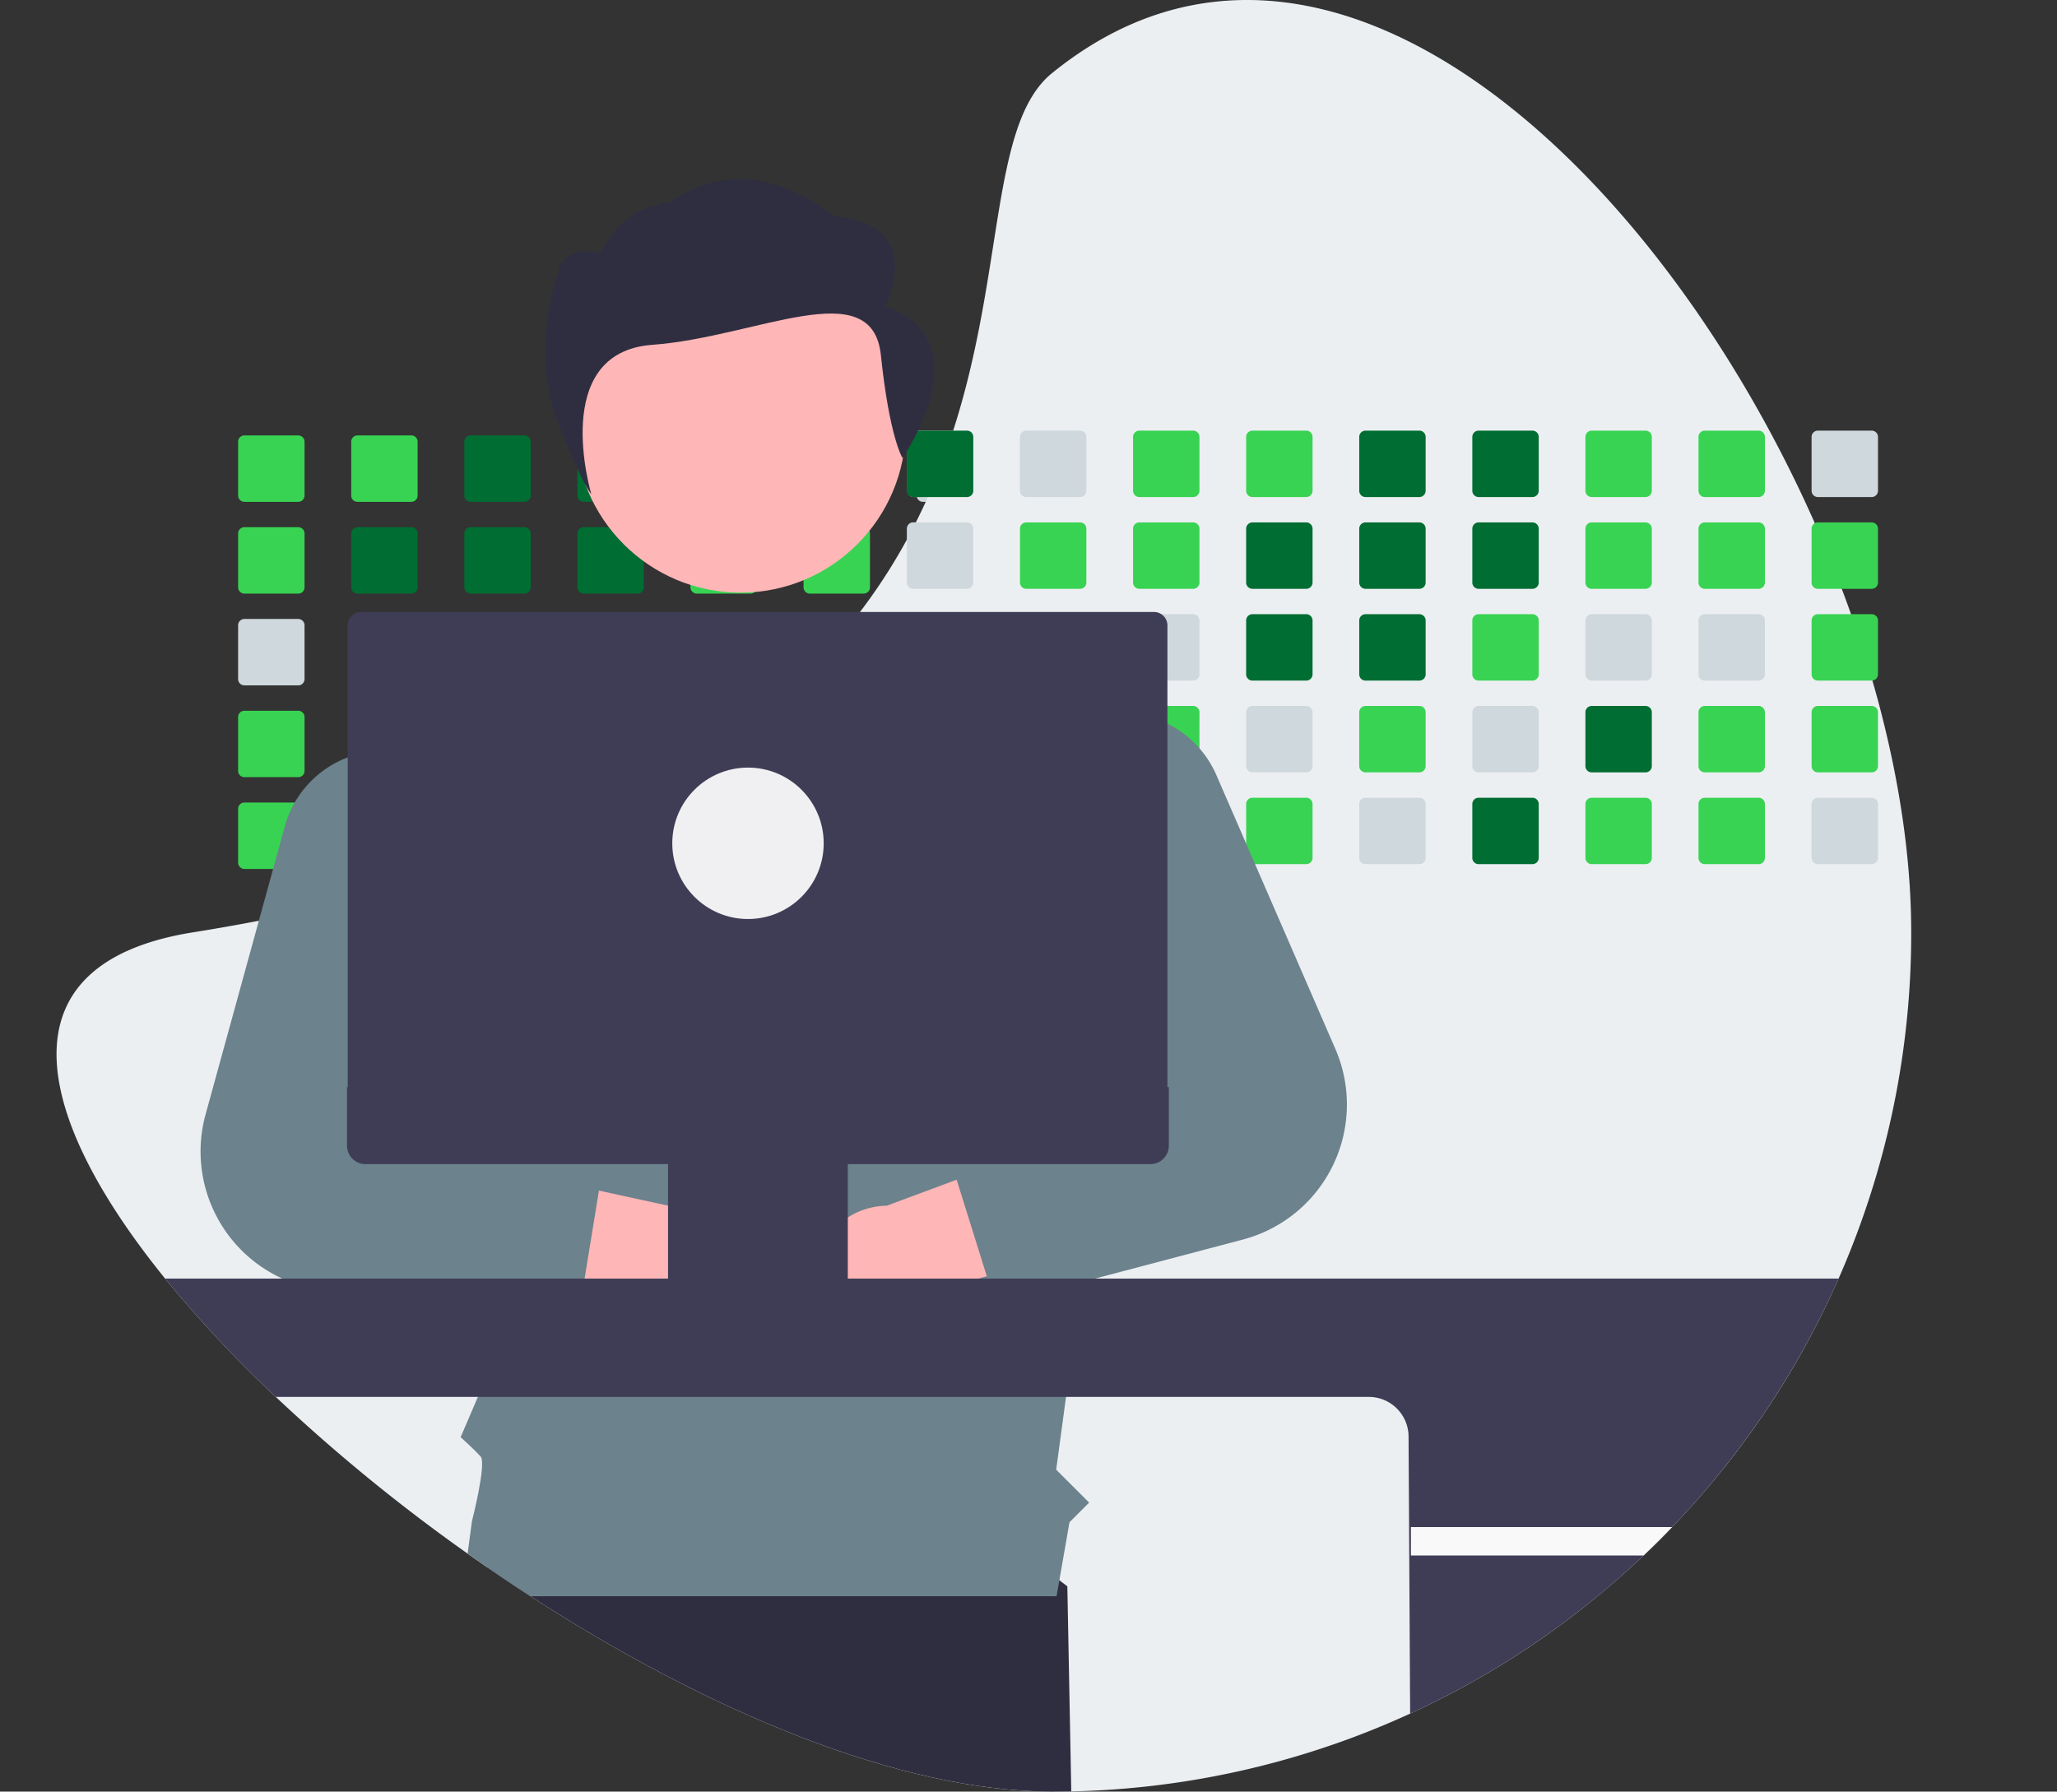 <?xml version="1.0" encoding="UTF-8" standalone="no"?>
<svg
   data-name="Layer 1"
   viewBox="0 0 850.538 740.83"
   version="1.1"
   id="svg954"
   sodipodi:docname="hero.inline.svg"
   inkscape:version="1.1 (c4e8f9e, 2021-05-24)"
   xmlns:inkscape="http://www.inkscape.org/namespaces/inkscape"
   xmlns:sodipodi="http://sodipodi.sourceforge.net/DTD/sodipodi-0.dtd"
   xmlns="http://www.w3.org/2000/svg"
   xmlns:svg="http://www.w3.org/2000/svg">
  <rect x="0" y="0" width="850.538" height="740.83" fill="#333333" stroke="none"/>
  <defs
     id="defs958" />
  <sodipodi:namedview
     id="namedview956"
     pagecolor="#ffffff"
     bordercolor="#666666"
     borderopacity="1.0"
     inkscape:pageshadow="2"
     inkscape:pageopacity="0.0"
     inkscape:pagecheckerboard="0"
     showgrid="false"
     inkscape:zoom="1.0164282"
     inkscape:cx="425.50966"
     inkscape:cy="370.41476"
     inkscape:window-width="1680"
     inkscape:window-height="997"
     inkscape:window-x="0"
     inkscape:window-y="25"
     inkscape:window-maximized="1"
     inkscape:current-layer="svg954" />
  <path
     fill="#39d353"
     d="M123.321 180.042h-22.26a2.601 2.601 0 0 0-2.6 2.6v22.27a2.593 2.593 0 0 0 2.6 2.59h22.26a2.599 2.599 0 0 0 2.6-2.59v-22.27a2.608 2.608 0 0 0-2.6-2.6zM123.321 217.992h-22.26a2.601 2.601 0 0 0-2.6 2.6v22.27a2.593 2.593 0 0 0 2.6 2.59h22.26a2.599 2.599 0 0 0 2.6-2.59v-22.27a2.608 2.608 0 0 0-2.6-2.6z"
     id="path824" />
  <path
     fill="#e0e0e0"
     d="M123.321 255.942h-22.26a2.601 2.601 0 0 0-2.6 2.6v22.26a2.595 2.595 0 0 0 2.6 2.6h22.26a2.601 2.601 0 0 0 2.6-2.6v-22.26a2.608 2.608 0 0 0-2.6-2.6z"
     id="path826"
     style="fill:#cfd8dc;fill-opacity:1" />
  <path
     fill="#39d353"
     d="M123.321 293.892h-22.26a2.601 2.601 0 0 0-2.6 2.6v22.26a2.595 2.595 0 0 0 2.6 2.6h22.26a2.601 2.601 0 0 0 2.6-2.6v-22.26a2.608 2.608 0 0 0-2.6-2.6zM123.321 331.842h-22.26a2.595 2.595 0 0 0-2.6 2.6v22.26a2.595 2.595 0 0 0 2.6 2.6h22.26a2.601 2.601 0 0 0 2.6-2.6v-22.26a2.601 2.601 0 0 0-2.6-2.6zM170.081 180.042h-22.26a2.601 2.601 0 0 0-2.6 2.6v22.27a2.593 2.593 0 0 0 2.6 2.59h22.26a2.599 2.599 0 0 0 2.6-2.59v-22.27a2.608 2.608 0 0 0-2.6-2.6z"
     id="path828" />
  <path
     fill="#006d32"
     d="M170.081 217.992h-22.26a2.601 2.601 0 0 0-2.6 2.6v22.27a2.593 2.593 0 0 0 2.6 2.59h22.26a2.599 2.599 0 0 0 2.6-2.59v-22.27a2.608 2.608 0 0 0-2.6-2.6zM170.081 255.942h-22.26a2.601 2.601 0 0 0-2.6 2.6v22.26a2.595 2.595 0 0 0 2.6 2.6h22.26a2.601 2.601 0 0 0 2.6-2.6v-22.26a2.608 2.608 0 0 0-2.6-2.6z"
     id="path830" />
  <path
     fill="#e0e0e0"
     d="M170.081 293.892h-22.26a2.601 2.601 0 0 0-2.6 2.6v22.26a2.595 2.595 0 0 0 2.6 2.6h22.26a2.601 2.601 0 0 0 2.6-2.6v-22.26a2.608 2.608 0 0 0-2.6-2.6z"
     id="path832"
     style="fill:#cfd8dc;fill-opacity:1" />
  <path
     fill="#39d353"
     d="M170.081 331.842h-22.26a2.595 2.595 0 0 0-2.6 2.6v22.26a2.595 2.595 0 0 0 2.6 2.6h22.26a2.601 2.601 0 0 0 2.6-2.6v-22.26a2.601 2.601 0 0 0-2.6-2.6z"
     id="path834" />
  <path
     fill="#006d32"
     d="M216.841 180.042h-22.27a2.599 2.599 0 0 0-2.59 2.6v22.27a2.591 2.591 0 0 0 2.59 2.59h22.27a2.599 2.599 0 0 0 2.6-2.59v-22.27a2.608 2.608 0 0 0-2.6-2.6zM216.841 217.992h-22.27a2.599 2.599 0 0 0-2.59 2.6v22.27a2.59 2.59 0 0 0 2.59 2.59h22.27a2.599 2.599 0 0 0 2.6-2.59v-22.27a2.608 2.608 0 0 0-2.6-2.6zM216.841 255.942h-22.27a2.599 2.599 0 0 0-2.59 2.6v22.26a2.593 2.593 0 0 0 2.59 2.6h22.27a2.601 2.601 0 0 0 2.6-2.6v-22.26a2.608 2.608 0 0 0-2.6-2.6z"
     id="path836" />
  <path
     fill="#39d353"
     d="M216.841 293.892h-22.27a2.599 2.599 0 0 0-2.59 2.6v22.26a2.593 2.593 0 0 0 2.59 2.6h22.27a2.601 2.601 0 0 0 2.6-2.6v-22.26a2.608 2.608 0 0 0-2.6-2.6z"
     id="path838" />
  <path
     fill="#e0e0e0"
     d="M216.841 331.842h-22.27a2.593 2.593 0 0 0-2.59 2.6v22.26a2.593 2.593 0 0 0 2.59 2.6h22.27a2.601 2.601 0 0 0 2.6-2.6v-22.26a2.601 2.601 0 0 0-2.6-2.6z"
     id="path840"
     style="fill:#cfd8dc;fill-opacity:1" />
  <path
     fill="#006d32"
     d="M263.601 180.042h-22.27a2.599 2.599 0 0 0-2.59 2.6v22.27a2.591 2.591 0 0 0 2.59 2.59h22.27a2.599 2.599 0 0 0 2.6-2.59v-22.27a2.608 2.608 0 0 0-2.6-2.6zM263.601 217.992h-22.27a2.599 2.599 0 0 0-2.59 2.6v22.27a2.59 2.59 0 0 0 2.59 2.59h22.27a2.599 2.599 0 0 0 2.6-2.59v-22.27a2.608 2.608 0 0 0-2.6-2.6z"
     id="path842" />
  <path
     fill="#39d353"
     d="M263.601 255.942h-22.27a2.599 2.599 0 0 0-2.59 2.6v22.26a2.593 2.593 0 0 0 2.59 2.6h22.27a2.601 2.601 0 0 0 2.6-2.6v-22.26a2.608 2.608 0 0 0-2.6-2.6z"
     id="path844" />
  <path
     fill="#e0e0e0"
     d="M263.601 293.892h-22.27a2.599 2.599 0 0 0-2.59 2.6v22.26a2.593 2.593 0 0 0 2.59 2.6h22.27a2.601 2.601 0 0 0 2.6-2.6v-22.26a2.608 2.608 0 0 0-2.6-2.6z"
     id="path846"
     style="fill:#cfd8dc;fill-opacity:1" />
  <path
     fill="#006d32"
     d="M263.601 331.842h-22.27a2.593 2.593 0 0 0-2.59 2.6v22.26a2.593 2.593 0 0 0 2.59 2.6h22.27a2.601 2.601 0 0 0 2.6-2.6v-22.26a2.601 2.601 0 0 0-2.6-2.6z"
     id="path848" />
  <path
     fill="#39d353"
     d="M310.361 180.042h-22.27a2.599 2.599 0 0 0-2.59 2.6v22.27a2.591 2.591 0 0 0 2.59 2.59h22.27a2.599 2.599 0 0 0 2.6-2.59v-22.27a2.608 2.608 0 0 0-2.6-2.6zM310.361 217.992h-22.27a2.599 2.599 0 0 0-2.59 2.6v22.27a2.59 2.59 0 0 0 2.59 2.59h22.27a2.599 2.599 0 0 0 2.6-2.59v-22.27a2.608 2.608 0 0 0-2.6-2.6z"
     id="path850" />
  <path
     fill="#e0e0e0"
     d="M310.361 255.942h-22.27a2.599 2.599 0 0 0-2.59 2.6v22.26a2.593 2.593 0 0 0 2.59 2.6h22.27a2.601 2.601 0 0 0 2.6-2.6v-22.26a2.608 2.608 0 0 0-2.6-2.6z"
     id="path852"
     style="fill:#cfd8dc;fill-opacity:1" />
  <path
     fill="#006d32"
     d="M310.361 293.892h-22.27a2.599 2.599 0 0 0-2.59 2.6v22.26a2.593 2.593 0 0 0 2.59 2.6h22.27a2.601 2.601 0 0 0 2.6-2.6v-22.26a2.608 2.608 0 0 0-2.6-2.6z"
     id="path854" />
  <path
     fill="#39d353"
     d="M310.361 331.842h-22.27a2.593 2.593 0 0 0-2.59 2.6v22.26a2.593 2.593 0 0 0 2.59 2.6h22.27a2.601 2.601 0 0 0 2.6-2.6v-22.26a2.601 2.601 0 0 0-2.6-2.6zM357.121 180.042h-22.27a2.599 2.599 0 0 0-2.59 2.6v22.27a2.591 2.591 0 0 0 2.59 2.59h22.27a2.599 2.599 0 0 0 2.6-2.59v-22.27a2.608 2.608 0 0 0-2.6-2.6zM357.121 217.992h-22.27a2.599 2.599 0 0 0-2.59 2.6v22.27a2.59 2.59 0 0 0 2.59 2.59h22.27a2.599 2.599 0 0 0 2.6-2.59v-22.27a2.608 2.608 0 0 0-2.6-2.6z"
     id="path856" />
  <path
     fill="#e0e0e0"
     d="M357.121 255.942h-22.27a2.599 2.599 0 0 0-2.59 2.6v22.26a2.593 2.593 0 0 0 2.59 2.6h22.27a2.601 2.601 0 0 0 2.6-2.6v-22.26a2.608 2.608 0 0 0-2.6-2.6z"
     id="path858"
     style="fill:#cfd8dc;fill-opacity:1" />
  <path
     fill="#39d353"
     d="M357.121 293.892h-22.27a2.599 2.599 0 0 0-2.59 2.6v22.26a2.593 2.593 0 0 0 2.59 2.6h22.27a2.601 2.601 0 0 0 2.6-2.6v-22.26a2.608 2.608 0 0 0-2.6-2.6zM357.121 331.842h-22.27a2.593 2.593 0 0 0-2.59 2.6v22.26a2.593 2.593 0 0 0 2.59 2.6h22.27a2.601 2.601 0 0 0 2.6-2.6v-22.26a2.601 2.601 0 0 0-2.6-2.6z"
     id="path860" />
  <path
     fill="#e0e0e0"
     d="M403.881 180.042h-22.27a2.599 2.599 0 0 0-2.59 2.6v22.27a2.591 2.591 0 0 0 2.59 2.59h22.27a2.599 2.599 0 0 0 2.6-2.59v-22.27a2.608 2.608 0 0 0-2.6-2.6z"
     id="path862"
     style="fill:#cfd8dc;fill-opacity:1" />
  <path
     fill="#39d353"
     d="M403.881 217.992h-22.27a2.599 2.599 0 0 0-2.59 2.6v22.27a2.59 2.59 0 0 0 2.59 2.59h22.27a2.599 2.599 0 0 0 2.6-2.59v-22.27a2.608 2.608 0 0 0-2.6-2.6zM403.881 255.942h-22.27a2.599 2.599 0 0 0-2.59 2.6v22.26a2.593 2.593 0 0 0 2.59 2.6h22.27a2.601 2.601 0 0 0 2.6-2.6v-22.26a2.608 2.608 0 0 0-2.6-2.6zM403.881 293.892h-22.27a2.599 2.599 0 0 0-2.59 2.6v22.26a2.593 2.593 0 0 0 2.59 2.6h22.27a2.601 2.601 0 0 0 2.6-2.6v-22.26a2.608 2.608 0 0 0-2.6-2.6z"
     id="path864" />
  <path
     fill="#e0e0e0"
     d="M403.881 331.842h-22.27a2.593 2.593 0 0 0-2.59 2.6v22.26a2.593 2.593 0 0 0 2.59 2.6h22.27a2.601 2.601 0 0 0 2.6-2.6v-22.26a2.601 2.601 0 0 0-2.6-2.6zM400.006 178.056h-22.27a2.599 2.599 0 0 0-2.59 2.6v22.27a2.591 2.591 0 0 0 2.59 2.59h22.27a2.599 2.599 0 0 0 2.6-2.59v-22.27a2.608 2.608 0 0 0-2.6-2.6zM400.006 216.006h-22.27a2.599 2.599 0 0 0-2.59 2.6v22.27a2.591 2.591 0 0 0 2.59 2.59h22.27a2.599 2.599 0 0 0 2.6-2.59v-22.27a2.608 2.608 0 0 0-2.6-2.6z"
     id="path866"
     style="fill:#cfd8dc;fill-opacity:1" />
  <path
     fill="#39d353"
     d="M400.006 253.956h-22.27a2.599 2.599 0 0 0-2.59 2.6v22.26a2.593 2.593 0 0 0 2.59 2.6h22.27a2.601 2.601 0 0 0 2.6-2.6v-22.26a2.608 2.608 0 0 0-2.6-2.6z"
     id="path868" />
  <path
     fill="#e0e0e0"
     d="M400.006 291.906h-22.27a2.599 2.599 0 0 0-2.59 2.6v22.26a2.593 2.593 0 0 0 2.59 2.6h22.27a2.601 2.601 0 0 0 2.6-2.6v-22.26a2.608 2.608 0 0 0-2.6-2.6zM400.006 329.856h-22.27a2.593 2.593 0 0 0-2.59 2.6v22.26a2.593 2.593 0 0 0 2.59 2.6h22.27a2.601 2.601 0 0 0 2.6-2.6v-22.26a2.601 2.601 0 0 0-2.6-2.6z"
     id="path870"
     style="fill:#cfd8dc;fill-opacity:1" />
  <path
     fill="#f2f2f2"
     d="M790.258 385.54a354.21 354.21 0 0 1-98.85 245.9q-5.745 6.015-11.8 11.74-9.225 8.775-19.07 16.87a353.934 353.934 0 0 1-217.58 80.69q-3.975.09-7.98.09c-63.43 0-143.21-33.88-215.61-80.78q-8.985-5.82-17.81-11.91-4.125-2.82-8.21-5.72a730.43 730.43 0 0 1-79.32-64.8 514.116 514.116 0 0 1-45.75-48.92c-55.63-68.62-67.9-130.45 11.41-143.16q14.085-2.25 27.34-4.81 19.2-3.69 36.75-7.97 23.64-5.745 44.42-12.46 6.99-2.25 13.66-4.59c65.74-23.09 109.74-53.2 139.69-85.87q7.62-8.295 14.05-16.79a236.055 236.055 0 0 0 17.83-27.12 254.898 254.898 0 0 0 18.41-41.05l.27-.78c23.83-68.74 16.58-132.5 42.87-153.84 112.38-91.23 252.29 38.69 317.96 191.9q4.965 11.58 9.34 23.3 1.965 5.235 3.79 10.49 4.8 13.695 8.71 27.46 1.5 5.25 2.86 10.49c.97 3.77 1.9 7.53 2.76 11.29 6.39 27.53 9.86 54.68 9.86 80.35z"
     id="path872"
     style="fill:#eceff2;fill-opacity:1" />
  <path
     fill="#2f2e41"
     d="M442.958 740.74q-3.975.09-7.98.09c-63.43 0-143.21-33.88-215.61-80.78q-8.985-5.82-17.81-11.91l5.16-31.4 156.21-20.74 78.4 59.95z"
     id="path874" />
  <path
     fill="#006d32"
     d="M399.842 178.064h-22.26a2.601 2.601 0 0 0-2.6 2.6v22.27a2.593 2.593 0 0 0 2.6 2.59h22.26a2.599 2.599 0 0 0 2.6-2.59v-22.27a2.608 2.608 0 0 0-2.6-2.6z"
     id="path876" />
  <path
     fill="#e0e0e0"
     d="M399.842 216.014h-22.26a2.601 2.601 0 0 0-2.6 2.6v22.27a2.593 2.593 0 0 0 2.6 2.59h22.26a2.599 2.599 0 0 0 2.6-2.59v-22.27a2.608 2.608 0 0 0-2.6-2.6zM399.842 253.964h-22.26a2.601 2.601 0 0 0-2.6 2.6v22.26a2.595 2.595 0 0 0 2.6 2.6h22.26a2.601 2.601 0 0 0 2.6-2.6v-22.26a2.608 2.608 0 0 0-2.6-2.6zM402.402 294.054a2.617 2.617 0 0 0-2.56-2.14h-22.26a2.601 2.601 0 0 0-2.6 2.6v22.26a2.595 2.595 0 0 0 2.6 2.6h22.26a2.601 2.601 0 0 0 2.6-2.6v-22.26a2.313 2.313 0 0 0-.04-.46zM400.852 330.064a2.634 2.634 0 0 0-1.01-.2h-22.26a2.595 2.595 0 0 0-2.6 2.6v22.26a2.588 2.588 0 0 0 2.6 2.6h22.26a2.601 2.601 0 0 0 2.6-2.6v-22.26a2.616 2.616 0 0 0-1.59-2.4zM446.602 178.064h-22.26a2.601 2.601 0 0 0-2.6 2.6v22.27a2.593 2.593 0 0 0 2.6 2.59h22.26a2.599 2.599 0 0 0 2.6-2.59v-22.27a2.608 2.608 0 0 0-2.6-2.6z"
     id="path878"
     style="fill:#cfd8dc;fill-opacity:1" />
  <path
     fill="#39d353"
     d="M446.602 216.014h-22.26a2.601 2.601 0 0 0-2.6 2.6v22.27a2.593 2.593 0 0 0 2.6 2.59h22.26a2.599 2.599 0 0 0 2.6-2.59v-22.27a2.608 2.608 0 0 0-2.6-2.6zM446.602 253.964h-22.26a2.601 2.601 0 0 0-2.6 2.6v22.26a2.595 2.595 0 0 0 2.6 2.6h22.26a2.601 2.601 0 0 0 2.6-2.6v-22.26a2.608 2.608 0 0 0-2.6-2.6zM446.602 291.914h-22.26a2.593 2.593 0 0 0-2.46 1.78 2.478 2.478 0 0 0-.14.82v22.26a2.595 2.595 0 0 0 2.6 2.6h22.26a2.601 2.601 0 0 0 2.6-2.6v-22.26a2.608 2.608 0 0 0-2.6-2.6z"
     id="path880" />
  <path
     fill="#e0e0e0"
     d="M446.602 329.864h-22.26a2.595 2.595 0 0 0-2.6 2.6v22.26a2.595 2.595 0 0 0 2.6 2.6h22.26a2.601 2.601 0 0 0 2.6-2.6v-22.26a2.601 2.601 0 0 0-2.6-2.6z"
     id="path882"
     style="fill:#cfd8dc;fill-opacity:1" />
  <path
     fill="#39d353"
     d="M493.362 178.064h-22.26a2.601 2.601 0 0 0-2.6 2.6v22.27a2.593 2.593 0 0 0 2.6 2.59h22.26a2.599 2.599 0 0 0 2.6-2.59v-22.27a2.608 2.608 0 0 0-2.6-2.6zM493.362 216.014h-22.26a2.601 2.601 0 0 0-2.6 2.6v22.27a2.593 2.593 0 0 0 2.6 2.59h22.26a2.599 2.599 0 0 0 2.6-2.59v-22.27a2.608 2.608 0 0 0-2.6-2.6z"
     id="path884" />
  <path
     fill="#e0e0e0"
     d="M493.362 253.964h-22.26a2.601 2.601 0 0 0-2.6 2.6v22.26a2.595 2.595 0 0 0 2.6 2.6h22.26a2.601 2.601 0 0 0 2.6-2.6v-22.26a2.608 2.608 0 0 0-2.6-2.6z"
     id="path886"
     style="fill:#cfd8dc;fill-opacity:1" />
  <path
     fill="#39d353"
     d="M493.362 291.914h-22.26a2.601 2.601 0 0 0-2.6 2.6v22.26a2.595 2.595 0 0 0 2.6 2.6h22.26a2.601 2.601 0 0 0 2.6-2.6v-22.26a2.608 2.608 0 0 0-2.6-2.6zM493.362 329.864h-22.26a2.595 2.595 0 0 0-2.6 2.6v22.26a2.595 2.595 0 0 0 2.6 2.6h22.26a2.601 2.601 0 0 0 2.6-2.6v-22.26a2.601 2.601 0 0 0-2.6-2.6zM540.122 178.064h-22.26a2.601 2.601 0 0 0-2.6 2.6v22.27a2.593 2.593 0 0 0 2.6 2.59h22.26a2.599 2.599 0 0 0 2.6-2.59v-22.27a2.608 2.608 0 0 0-2.6-2.6z"
     id="path888" />
  <path
     fill="#006d32"
     d="M540.122 216.014h-22.26a2.601 2.601 0 0 0-2.6 2.6v22.27a2.593 2.593 0 0 0 2.6 2.59h22.26a2.599 2.599 0 0 0 2.6-2.59v-22.27a2.608 2.608 0 0 0-2.6-2.6zM540.122 253.964h-22.26a2.601 2.601 0 0 0-2.6 2.6v22.26a2.595 2.595 0 0 0 2.6 2.6h22.26a2.601 2.601 0 0 0 2.6-2.6v-22.26a2.608 2.608 0 0 0-2.6-2.6z"
     id="path890" />
  <path
     fill="#e0e0e0"
     d="M540.122 291.914h-22.26a2.601 2.601 0 0 0-2.6 2.6v22.26a2.595 2.595 0 0 0 2.6 2.6h22.26a2.601 2.601 0 0 0 2.6-2.6v-22.26a2.608 2.608 0 0 0-2.6-2.6z"
     id="path892"
     style="fill:#cfd8dc;fill-opacity:1" />
  <path
     fill="#39d353"
     d="M540.122 329.864h-22.26a2.595 2.595 0 0 0-2.6 2.6v22.26a2.595 2.595 0 0 0 2.6 2.6h22.26a2.601 2.601 0 0 0 2.6-2.6v-22.26a2.601 2.601 0 0 0-2.6-2.6z"
     id="path894" />
  <path
     fill="#006d32"
     d="M586.882 178.064h-22.27a2.599 2.599 0 0 0-2.59 2.6v22.27a2.591 2.591 0 0 0 2.59 2.59h22.27a2.599 2.599 0 0 0 2.6-2.59v-22.27a2.608 2.608 0 0 0-2.6-2.6zM586.882 216.014h-22.27a2.599 2.599 0 0 0-2.59 2.6v22.27a2.59 2.59 0 0 0 2.59 2.59h22.27a2.599 2.599 0 0 0 2.6-2.59v-22.27a2.608 2.608 0 0 0-2.6-2.6zM586.882 253.964h-22.27a2.599 2.599 0 0 0-2.59 2.6v22.26a2.593 2.593 0 0 0 2.59 2.6h22.27a2.601 2.601 0 0 0 2.6-2.6v-22.26a2.608 2.608 0 0 0-2.6-2.6z"
     id="path896" />
  <path
     fill="#39d353"
     d="M586.882 291.914h-22.27a2.599 2.599 0 0 0-2.59 2.6v22.26a2.593 2.593 0 0 0 2.59 2.6h22.27a2.601 2.601 0 0 0 2.6-2.6v-22.26a2.608 2.608 0 0 0-2.6-2.6z"
     id="path898" />
  <path
     fill="#e0e0e0"
     d="M586.882 329.864h-22.27a2.593 2.593 0 0 0-2.59 2.6v22.26a2.593 2.593 0 0 0 2.59 2.6h22.27a2.601 2.601 0 0 0 2.6-2.6v-22.26a2.601 2.601 0 0 0-2.6-2.6z"
     id="path900"
     style="fill:#cfd8dc;fill-opacity:1" />
  <path
     fill="#006d32"
     d="M633.642 178.064h-22.27a2.599 2.599 0 0 0-2.59 2.6v22.27a2.591 2.591 0 0 0 2.59 2.59h22.27a2.599 2.599 0 0 0 2.6-2.59v-22.27a2.608 2.608 0 0 0-2.6-2.6zM633.642 216.014h-22.27a2.599 2.599 0 0 0-2.59 2.6v22.27a2.59 2.59 0 0 0 2.59 2.59h22.27a2.599 2.599 0 0 0 2.6-2.59v-22.27a2.608 2.608 0 0 0-2.6-2.6z"
     id="path902" />
  <path
     fill="#39d353"
     d="M633.642 253.964h-22.27a2.599 2.599 0 0 0-2.59 2.6v22.26a2.593 2.593 0 0 0 2.59 2.6h22.27a2.601 2.601 0 0 0 2.6-2.6v-22.26a2.608 2.608 0 0 0-2.6-2.6z"
     id="path904" />
  <path
     fill="#e0e0e0"
     d="M633.642 291.914h-22.27a2.599 2.599 0 0 0-2.59 2.6v22.26a2.593 2.593 0 0 0 2.59 2.6h22.27a2.601 2.601 0 0 0 2.6-2.6v-22.26a2.608 2.608 0 0 0-2.6-2.6z"
     id="path906"
     style="fill:#cfd8dc;fill-opacity:1" />
  <path
     fill="#006d32"
     d="M633.642 329.864h-22.27a2.593 2.593 0 0 0-2.59 2.6v22.26a2.593 2.593 0 0 0 2.59 2.6h22.27a2.601 2.601 0 0 0 2.6-2.6v-22.26a2.601 2.601 0 0 0-2.6-2.6z"
     id="path908" />
  <path
     fill="#39d353"
     d="M680.402 178.064h-22.27a2.599 2.599 0 0 0-2.59 2.6v22.27a2.591 2.591 0 0 0 2.59 2.59h22.27a2.599 2.599 0 0 0 2.6-2.59v-22.27a2.608 2.608 0 0 0-2.6-2.6zM680.402 216.014h-22.27a2.599 2.599 0 0 0-2.59 2.6v22.27a2.59 2.59 0 0 0 2.59 2.59h22.27a2.599 2.599 0 0 0 2.6-2.59v-22.27a2.608 2.608 0 0 0-2.6-2.6z"
     id="path910" />
  <path
     fill="#e0e0e0"
     d="M680.402 253.964h-22.27a2.599 2.599 0 0 0-2.59 2.6v22.26a2.593 2.593 0 0 0 2.59 2.6h22.27a2.601 2.601 0 0 0 2.6-2.6v-22.26a2.608 2.608 0 0 0-2.6-2.6z"
     id="path912"
     style="fill:#cfd8dc;fill-opacity:1" />
  <path
     fill="#006d32"
     d="M680.402 291.914h-22.27a2.599 2.599 0 0 0-2.59 2.6v22.26a2.593 2.593 0 0 0 2.59 2.6h22.27a2.601 2.601 0 0 0 2.6-2.6v-22.26a2.608 2.608 0 0 0-2.6-2.6z"
     id="path914" />
  <path
     fill="#39d353"
     d="M680.402 329.864h-22.27a2.593 2.593 0 0 0-2.59 2.6v22.26a2.593 2.593 0 0 0 2.59 2.6h22.27a2.601 2.601 0 0 0 2.6-2.6v-22.26a2.601 2.601 0 0 0-2.6-2.6zM727.162 178.064h-22.27a2.599 2.599 0 0 0-2.59 2.6v22.27a2.591 2.591 0 0 0 2.59 2.59h22.27a2.599 2.599 0 0 0 2.6-2.59v-22.27a2.608 2.608 0 0 0-2.6-2.6zM727.162 216.014h-22.27a2.599 2.599 0 0 0-2.59 2.6v22.27a2.59 2.59 0 0 0 2.59 2.59h22.27a2.599 2.599 0 0 0 2.6-2.59v-22.27a2.608 2.608 0 0 0-2.6-2.6z"
     id="path916" />
  <path
     fill="#e0e0e0"
     d="M727.162 253.964h-22.27a2.599 2.599 0 0 0-2.59 2.6v22.26a2.593 2.593 0 0 0 2.59 2.6h22.27a2.601 2.601 0 0 0 2.6-2.6v-22.26a2.608 2.608 0 0 0-2.6-2.6z"
     id="path918"
     style="fill:#cfd8dc;fill-opacity:1" />
  <path
     fill="#39d353"
     d="M727.162 291.914h-22.27a2.599 2.599 0 0 0-2.59 2.6v22.26a2.593 2.593 0 0 0 2.59 2.6h22.27a2.601 2.601 0 0 0 2.6-2.6v-22.26a2.608 2.608 0 0 0-2.6-2.6zM727.162 329.864h-22.27a2.593 2.593 0 0 0-2.59 2.6v22.26a2.593 2.593 0 0 0 2.59 2.6h22.27a2.601 2.601 0 0 0 2.6-2.6v-22.26a2.601 2.601 0 0 0-2.6-2.6z"
     id="path920" />
  <path
     fill="#e0e0e0"
     d="M773.922 178.064h-22.27a2.599 2.599 0 0 0-2.59 2.6v22.27a2.591 2.591 0 0 0 2.59 2.59h22.27a2.599 2.599 0 0 0 2.6-2.59v-22.27a2.608 2.608 0 0 0-2.6-2.6z"
     id="path922"
     style="fill:#cfd8dc;fill-opacity:1" />
  <path
     fill="#39d353"
     d="M773.922 216.014h-22.27a2.599 2.599 0 0 0-2.59 2.6v22.27a2.59 2.59 0 0 0 2.59 2.59h22.27a2.599 2.599 0 0 0 2.6-2.59v-22.27a2.608 2.608 0 0 0-2.6-2.6zM773.922 253.964h-22.27a2.599 2.599 0 0 0-2.59 2.6v22.26a2.593 2.593 0 0 0 2.59 2.6h22.27a2.601 2.601 0 0 0 2.6-2.6v-22.26a2.608 2.608 0 0 0-2.6-2.6zM773.922 291.914h-22.27a2.599 2.599 0 0 0-2.59 2.6v22.26a2.593 2.593 0 0 0 2.59 2.6h22.27a2.601 2.601 0 0 0 2.6-2.6v-22.26a2.608 2.608 0 0 0-2.6-2.6z"
     id="path924" />
  <path
     fill="#e0e0e0"
     d="M773.922 329.864h-22.27a2.593 2.593 0 0 0-2.59 2.6v22.26a2.593 2.593 0 0 0 2.59 2.6h22.27a2.601 2.601 0 0 0 2.6-2.6v-22.26a2.601 2.601 0 0 0-2.6-2.6z"
     id="path926"
     style="fill:#cfd8dc;fill-opacity:1" />
  <path
     fill="#2f2e41"
     d="m359.385 659.981.09.07h-.62z"
     id="path928" />
  <circle
     cx="306.194"
     cy="176.733"
     r="68.322"
     fill="#ffb6b6"
     data-name="ab6171fa-7d69-4734-b81c-8dff60f9761b"
     id="circle930" />
  <path
     fill="#2f2e41"
     d="M366.026 126.64s17.869-34.161-21.444-37.266c0 0-33.515-30.402-67.676-5.558 0 0-18.633 0-28.823 21.086 0 0-14.655-5.558-17.876 9.317 0 0-10.723 31.055 0 59.005 10.723 27.95 14.285 31.055 14.285 31.055s-17.621-58.598 25.27-61.704c42.891-3.106 90.887-29.909 94.461 4.251 3.574 34.161 8.953 42.578 8.953 42.578s33.95-48.789-7.152-62.764z"
     data-name="bf427902-b9bf-4946-b5d7-5c1c7e04535e"
     id="path932" />
  <path
     fill="#6c828d"
     d="m482.928 345.11-.22 1.16-2.47 13.04-17.07 90.2-1.01 5.31-2.12 11.23-2.9 15.32-6.43 33.95-1.84 9.73-.69 3.65-.24 1.28-1.91 10.07-.58 3.04-4.66 34.53-4.07 30.09 13.62 13.62-8.12 8.12-5.33 30.53.01.07h-217.53q-13.2-8.55-26.02-17.63l1.79-13.4s6.16-23.93 3.57-26.79c-2.58-2.86-8.24-7.97-8.24-7.97l7.13-16.64.99-2.31-1.66-34.43-.04-.83-.55-11.35-.07-1.46-.11-2.19-2.11-43.68-.04-.72-.64-13.24-.6-12.59-.26-5.31-2.57-53.13-1.74-36.08-1.52-31.41 6.11-2.07 65.35-22.21 27.07-35.19 56.34.42 27.58.21 46.02 42.68 10.47 5 .08.04 7.51 3.59 19.04 9.09 20.13 9.62 10.33 4.93z"
     id="path934" />
  <path
     fill="#ffb6b6"
     d="M292.489 557.551a30.286 30.286 0 0 1-40.664-22.43l-106.559-15.118 37.043-41.902 95.511 20.78a30.45 30.45 0 0 1 14.669 58.67z"
     id="path936" />
  <path
     fill="#6c828d"
     d="M244.978 481.37a13.522 13.522 0 0 0-7.89-4.87l-43.72-9.09-4.49-.93a18.933 18.933 0 0 1-12.53-9.07 19.161 19.161 0 0 1-2.45-7.9 18.895 18.895 0 0 1 .89-7.48l15.15-45.65 9.83-29.62a41.792 41.792 0 0 0 2.09-11.05 43.349 43.349 0 0 0-9.07-28.89 42.693 42.693 0 0 0-49.01-13.64c-.25.09-.51.19-.76.29a42.583 42.583 0 0 0-25.31 28.41l-10.68 38.85-22.03 80.09a57.766 57.766 0 0 0 48.96 72.68l62.97 7.38 29.14 3.42a13.497 13.497 0 0 0 14.84-10.73 4.895 4.895 0 0 0 .11-.55l.7-4.32 5.93-36.38.06-.37a13.475 13.475 0 0 0-2.73-10.58z"
     id="path938" />
  <path
     fill="#ffb6b6"
     d="M360.363 558.717a30.286 30.286 0 0 0 37.094-27.94l103.362-29.994-42.582-36.26-91.626 34.041a30.45 30.45 0 0 0-6.249 60.152z"
     id="path940" />
  <path
     fill="#6c828d"
     d="m552.138 433.69-49.16-113.14a42.819 42.819 0 0 0-20.27-21.35 43.356 43.356 0 0 0-8.78-3.2c-.47-.12-.94-.23-1.41-.32a42.132 42.132 0 0 0-19.48.36 42.814 42.814 0 0 0-27.34 21.73 1.004 1.004 0 0 0-.08.14 43.1 43.1 0 0 0-.37 38.85l.61 1.22 34.74 69.77a18.9 18.9 0 0 1-10.5 26.19l-2.44.88-43.88 15.85a13.497 13.497 0 0 0-8.33 16.79l.11.35 12.3 39.36c.06.18.12.36.19.54a7.054 7.054 0 0 0 .4.99 13.482 13.482 0 0 0 15.81 7.53l23.68-6.25 4.83-1.28 61.15-16.15a57.76 57.76 0 0 0 38.22-78.86z"
     id="path942" />
  <path
     fill="#3f3d56"
     d="M68.278 528.7a514.116 514.116 0 0 0 45.75 48.92h451.97a16.446 16.446 0 0 1 16.42 16.43l.65 114.53a355.43 355.43 0 0 0 77.47-48.53q9.84-8.085 19.07-16.87 6.045-5.73 11.8-11.74a355.629 355.629 0 0 0 68.82-102.74z"
     id="path944" />
  <path
     fill="#f9f9f9"
     d="M691.408 631.44q-5.745 6.015-11.8 11.74h-96.21v-11.74z"
     id="path946" />
  <path
     fill="#3f3d56"
     d="M482.028 255.95a5.538 5.538 0 0 0-4.87-2.9h-327.84a5.555 5.555 0 0 0-5.54 5.55v196.22h338.93v-196.22a5.385 5.385 0 0 0-.68-2.65z"
     id="path948" />
  <path
     fill="#3f3d56"
     d="M143.481 449.507v24.214a7.644 7.644 0 0 0 7.644 7.644h125.097v47.787h-1.662a.993.993 0 0 0-.993.993v3.324a.993.993 0 0 0 .993.993h77.658a.993.993 0 0 0 .993-.993v-3.324a.993.993 0 0 0-.993-.993h-1.662v-47.787h125.097a7.644 7.644 0 0 0 7.644-7.644v-24.214z"
     id="path950" />
  <circle
     cx="309.283"
     cy="348.704"
     r="31.306"
     fill="#fff"
     fill-opacity=".92"
     id="circle952" />
</svg>
